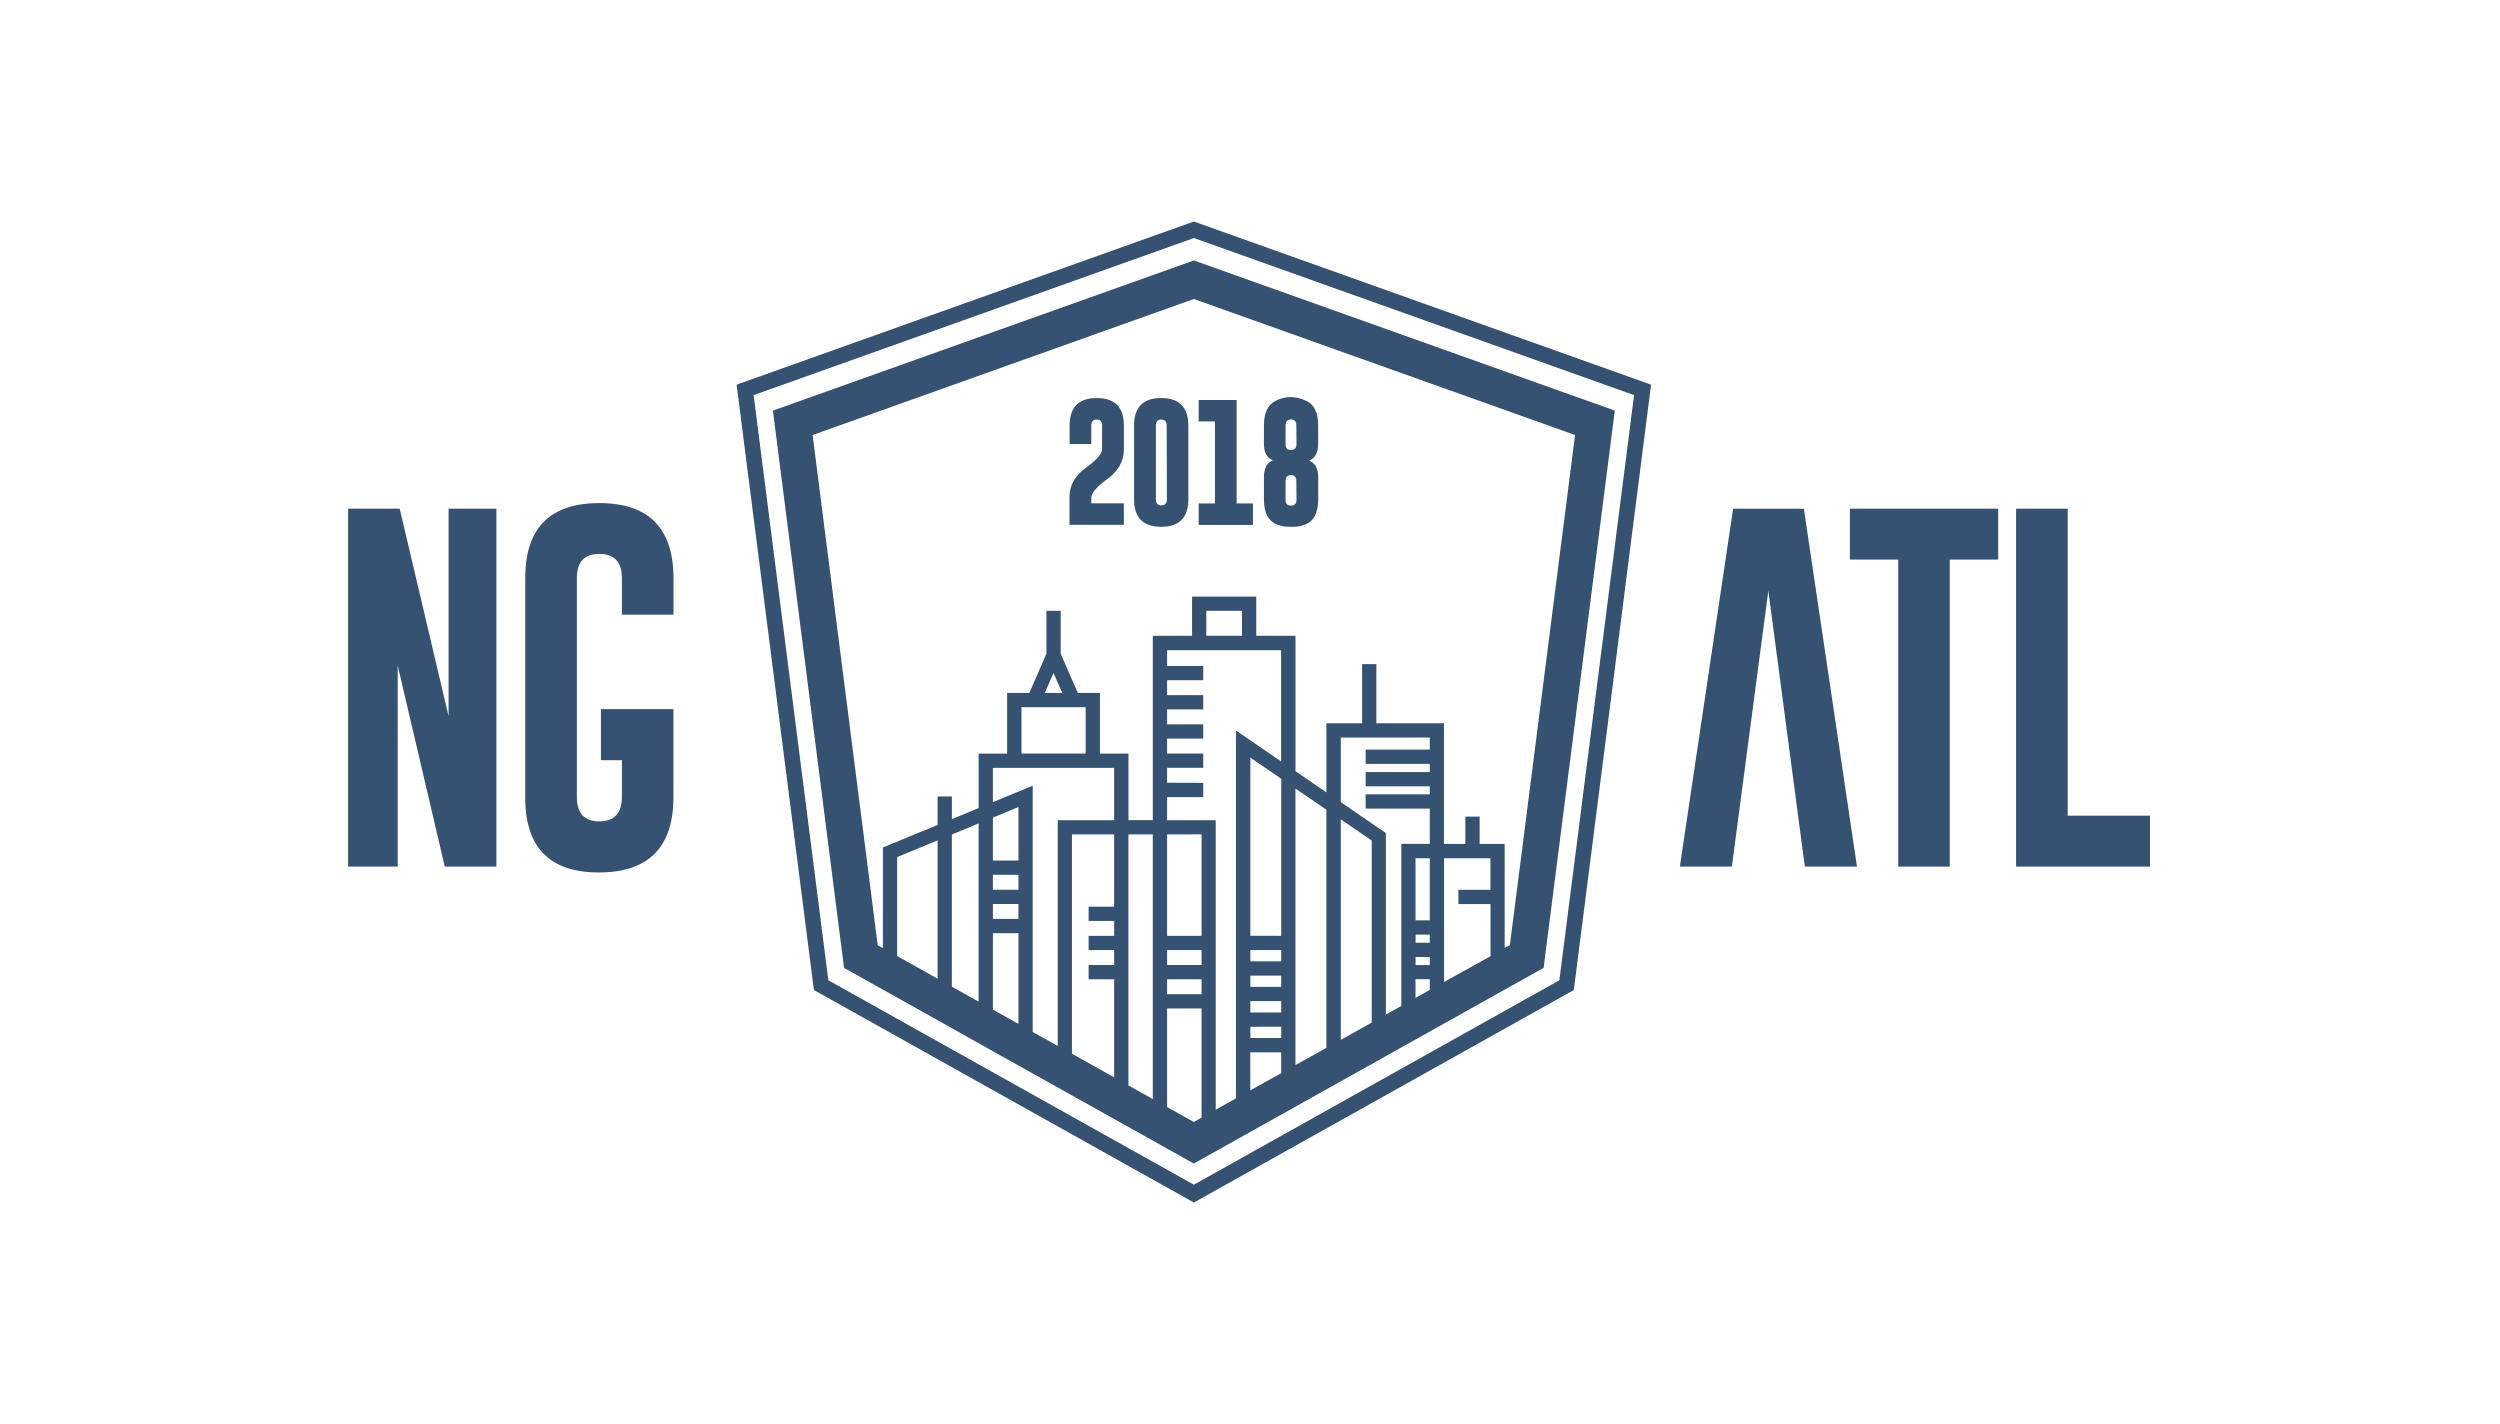<svg width="316" height="180" viewBox="0 0 316 180" fill="none" xmlns="http://www.w3.org/2000/svg">
<path d="M44 64.297H50.523L56.702 90.534V64.297H62.744V109.542H56.221L50.27 84.127V109.542H44V64.297Z" fill="#365272"/>
<path d="M78.61 77.692V73.08C78.61 71.051 77.664 70.029 75.773 70.015H75.728C73.853 70.015 72.916 71.037 72.916 73.08V100.755C72.916 102.798 73.861 103.82 75.752 103.82C77.643 103.82 78.596 102.798 78.61 100.755V96.091H75.956V89.635H85.122V100.755C85.122 107.082 81.994 110.256 75.738 110.277C69.482 110.298 66.365 107.124 66.389 100.755V73.08C66.389 66.754 69.509 63.59 75.749 63.59C81.988 63.59 85.117 66.754 85.133 73.08V77.692H78.61Z" fill="#365272"/>
<path d="M223.518 74.672L218.907 109.542H212.334L219.065 64.307H228.01L234.723 109.542H228.13L223.518 74.672Z" fill="#365272"/>
<path d="M252.571 64.297V70.729H246.449V109.542H239.936V70.729H233.827V64.297H252.571Z" fill="#365272"/>
<path d="M254.832 109.542V64.297H261.355V103.1H271.756V109.542H254.832Z" fill="#365272"/>
<path d="M135.182 62.796C135.182 61.331 135.905 60.083 137.351 59.052C138.646 58.115 139.297 57.356 139.301 56.775V53.791C139.301 53.285 139.076 53.031 138.627 53.028C138.17 53.028 137.941 53.282 137.941 53.791V56.118H135.2V53.791C135.2 51.471 136.342 50.311 138.627 50.311C140.911 50.311 142.056 51.471 142.06 53.791V56.821C142.06 58.313 141.335 59.577 139.885 60.613C138.589 61.55 137.941 62.337 137.941 62.975V63.618H142.057V66.332H135.182V62.796Z" fill="#365272"/>
<path d="M150.208 63.115C150.208 65.43 149.063 66.588 146.774 66.588C144.485 66.588 143.342 65.43 143.347 63.115V53.791C143.347 51.471 144.489 50.311 146.774 50.311C149.059 50.311 150.203 51.471 150.208 53.791V63.115ZM147.466 53.794C147.466 53.288 147.238 53.034 146.781 53.032C146.331 53.032 146.106 53.286 146.106 53.794V63.115C146.106 63.624 146.335 63.878 146.792 63.878C147.249 63.878 147.483 63.624 147.495 63.115L147.466 53.794Z" fill="#365272"/>
<path d="M156.313 50.561V63.636H158.373V66.35H151.512V63.636H153.572V53.271H151.512V50.561H156.313Z" fill="#365272"/>
<path d="M166.615 56.093V53.791C166.615 52.128 166.087 51.073 165.03 50.628C164.441 50.351 163.8 50.202 163.149 50.189C162.466 50.191 161.794 50.361 161.192 50.684C160.238 51.176 159.761 52.212 159.761 53.791V56.09C159.761 57.198 160.134 57.892 160.879 58.171C160.134 58.501 159.761 59.22 159.761 60.329V63.102C159.761 64.63 160.206 65.648 161.097 66.156C161.722 66.472 162.418 66.62 163.118 66.585H163.304C164.066 66.618 164.821 66.431 165.48 66.047C166.241 65.504 166.622 64.522 166.622 63.102V60.336C166.622 59.227 166.241 58.525 165.48 58.227C166.237 57.913 166.615 57.202 166.615 56.093ZM163.877 63.148C163.877 63.656 163.643 63.91 163.174 63.91C162.705 63.91 162.48 63.656 162.499 63.148V60.817C162.499 60.311 162.724 60.057 163.174 60.055C163.629 60.055 163.857 60.309 163.859 60.817L163.877 63.148ZM163.877 56.118C163.877 56.627 163.643 56.881 163.174 56.881C162.705 56.881 162.48 56.627 162.499 56.118V53.777C162.499 53.271 162.724 53.017 163.174 53.015C163.629 53.015 163.857 53.269 163.859 53.777L163.877 56.118Z" fill="#365272"/>
<path d="M150.904 28L93.108 48.621L102.875 125.137L150.904 152L198.93 125.14L208.697 48.624L150.904 28ZM197.102 123.907L150.904 149.747L104.703 123.907L95.259 49.943L150.904 30.088L206.546 49.943L197.102 123.907Z" fill="#365272"/>
<path d="M150.904 32.92L97.695 51.9L106.689 122.346L111.61 125.094L112.425 125.548L119.852 129.702L120.326 129.969L124.839 132.504L125.507 132.876L130.048 135.414L130.544 135.691L134.832 138.088L135.503 138.465L142.532 142.39L142.652 142.457L145.731 144.179L146.631 144.689L150.89 147.072L151.867 146.527L152.774 146.021L161.937 140.897L163.74 139.888L167.649 137.702L169.452 136.693L173.36 134.507L175.163 133.498L177.304 132.3L178.92 131.396L181.325 130.05L182.527 129.379L188.389 126.1L190.192 125.091L195.113 122.339L204.111 51.9L150.904 32.92ZM118.513 123.706L113.402 120.849V108.333L118.513 106.224V123.706ZM123.697 126.606L120.316 124.715V105.482L123.697 104.076V126.606ZM128.733 108.768H125.503V103.342L128.733 102.01V108.768ZM128.733 110.572V112.459H125.503V110.572H128.733ZM128.733 114.262V116.149H125.503V114.262H128.733ZM128.733 117.952V129.421L125.503 127.615V117.956L128.733 117.952ZM125.503 101.388V97.057H140.831V103.672H133.696V132.201L130.533 130.444V99.314L125.503 101.388ZM137.225 89.388V95.251H129.113V89.392L137.225 89.388ZM132.065 87.585L133.166 85.065L134.266 87.585H132.065ZM135.496 105.468H140.831V114.606H137.601V116.41H140.831V118.297H137.601V120.086H140.831V121.973H137.601V123.776H140.831V136.176L135.496 133.192V105.468ZM142.634 137.196V105.472H145.713V138.921L142.634 137.196ZM150.901 141.818L147.52 139.927V127.467H151.878V141.262L150.901 141.818ZM147.52 98.938V97.05H152.089V95.247H147.52V93.36H152.089V91.557H147.52V89.669H152.089V87.866H147.52V85.979H152.089V84.176H147.52V82.183H161.93V96.242L156.222 92.334V138.837L153.667 140.268V103.669H147.52V100.755H152.089V98.952L147.52 98.938ZM152.479 80.369V77.206H156.988V80.369H152.479ZM161.948 120.086V121.513H158.043V120.086H161.948ZM158.043 118.283V95.76L161.948 98.432V118.29L158.043 118.283ZM161.948 123.316V124.743H158.043V123.316H161.948ZM161.948 126.546V127.973H158.043V126.546H161.948ZM161.948 129.776V131.203H158.043V129.787L161.948 129.776ZM151.878 105.461V118.293H147.52V105.472L151.878 105.461ZM151.878 120.086V121.973H147.52V120.086H151.878ZM151.878 123.776V125.664H147.52V123.776H151.878ZM158.039 137.818V133.017H161.944V135.646L158.039 137.818ZM163.747 134.623V99.669L167.656 102.344V132.451L163.747 134.623ZM169.476 131.442V103.567L173.385 106.241V129.249L169.476 131.442ZM169.476 101.391V93.223H180.724V94.752H172.619V96.555H180.724V97.592H172.619V99.395H180.724V100.403H172.619V102.206H180.724V106.667H177.128V127.147L175.174 128.24V105.299L169.476 101.391ZM180.724 118.132V119.158H178.931V118.132H180.724ZM178.92 116.329V108.487H180.724V116.336L178.92 116.329ZM180.724 120.961V121.987H178.931V120.961H180.724ZM178.92 123.773H180.724V125.123L178.92 126.131V123.773ZM182.527 124.124V108.487H188.389V112.469H184.34V114.273H188.4V120.859L182.527 124.124ZM190.846 119.471L190.189 119.822V106.674H187.025V103.215H185.222V106.674H182.516V91.42H173.972V83.944H172.169V91.42H167.659V100.157L163.751 97.483V80.369H158.792V75.414H150.676V80.369H145.717V103.665H142.638V95.254H139.032V87.589H136.237L134.072 82.633V77.206H132.269V82.619L130.111 87.589H127.299V95.254H123.7V102.136L120.319 103.542V100.674H118.513V104.27L111.599 107.12V119.84L110.942 119.488L102.714 54.986L150.901 37.792L199.088 54.986L190.846 119.471Z" fill="#365272"/>
</svg>

